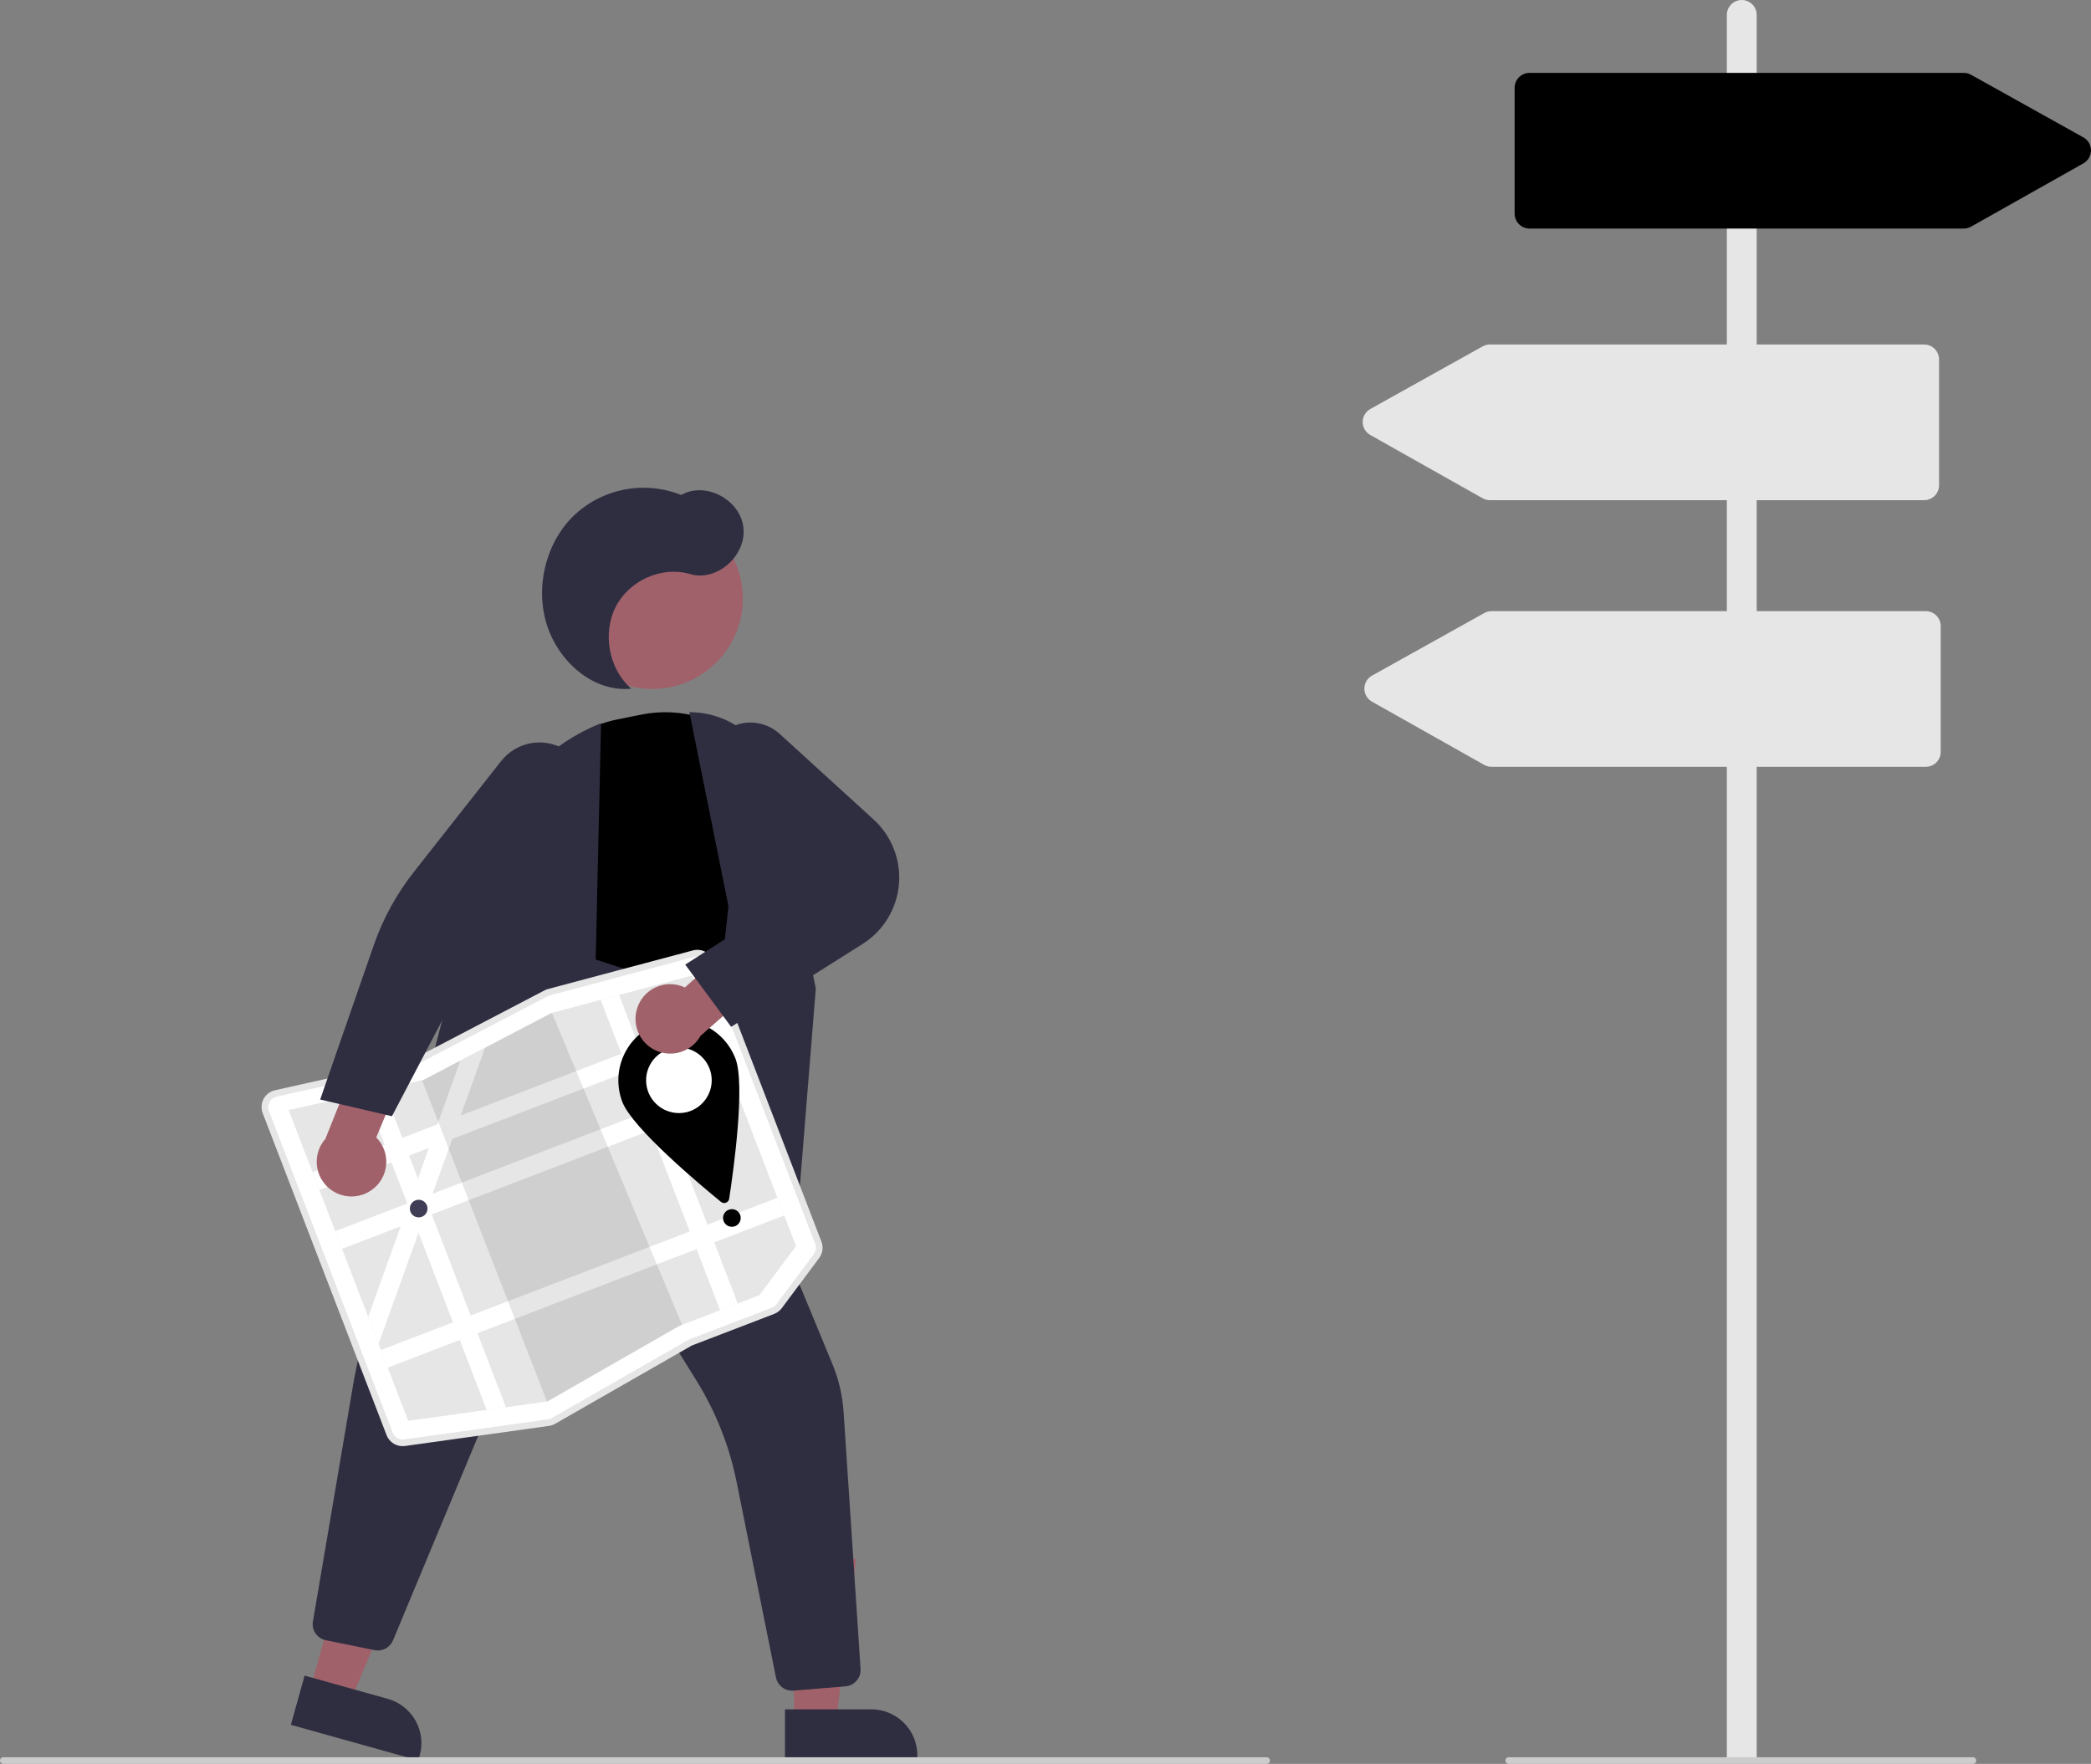 <svg width="294" height="248" viewBox="0 0 294 248" fill="none" xmlns="http://www.w3.org/2000/svg">
<rect x="0" y="0" width="294" height="248" fill="#808080" stroke="none"/>
<g clip-path="url(#clip0_2568_2506)">
<path d="M43.597 237.561L49.3 239.154L58.166 217.934L49.748 215.583L43.597 237.561Z" fill="#A0616A"/>
<path d="M58.82 247.517L40.894 242.511L42.83 235.592L54.524 238.858C56.177 239.319 57.578 240.418 58.42 241.912C59.263 243.406 59.476 245.173 59.014 246.825L58.82 247.517Z" fill="#2F2E41"/>
<path d="M111.635 242.023L117.558 242.023L120.375 219.202L111.634 219.203L111.635 242.023Z" fill="#A0616A"/>
<path d="M128.981 247.516L110.367 247.517L110.366 240.333L122.508 240.332C123.358 240.332 124.2 240.499 124.985 240.824C125.77 241.149 126.484 241.625 127.085 242.225C127.686 242.825 128.163 243.538 128.488 244.322C128.813 245.107 128.981 245.948 128.981 246.797L128.981 247.516Z" fill="#2F2E41"/>
<path d="M67.624 147.28L53.992 180.641L109.656 193.133L110.366 174.469L85.09 147.574L67.624 147.28Z" fill="#B3B3B3"/>
<path d="M97.825 95.311C103.992 91.944 106.258 84.221 102.887 78.061C99.516 71.901 91.785 69.638 85.619 73.005C79.453 76.372 77.186 84.095 80.557 90.255C83.928 96.415 91.659 98.678 97.825 95.311Z" fill="#A0616A"/>
<path d="M100.814 145.434L75.618 135.131L73.375 120.355C72.714 116.036 73.746 111.628 76.255 108.05C78.764 104.471 82.558 101.996 86.847 101.141L90.18 100.472C92.918 99.924 95.748 100.053 98.425 100.846C101.102 101.639 103.544 103.073 105.54 105.023C107.496 106.89 108.958 109.211 109.796 111.779C110.635 114.347 110.823 117.083 110.346 119.742C109.969 122.021 109.044 124.174 107.65 126.016C99.735 136.356 100.751 144.951 100.762 145.037L100.814 145.434Z" fill="currentColor"/>
<path d="M111.073 183.969L98.446 163.908L102.423 127.417L96.929 100.124L97.221 100.132C100.417 100.21 103.459 101.514 105.719 103.772C107.979 106.031 109.283 109.071 109.36 112.263L114.705 139.007L111.073 183.969Z" fill="#2F2E41"/>
<path d="M111.362 237.709C110.83 237.709 110.314 237.524 109.902 237.187C109.491 236.85 109.208 236.381 109.103 235.86L103.571 208.38C102.561 203.345 100.658 198.531 97.953 194.165L82.343 168.941C82.265 168.815 82.155 168.714 82.023 168.647C81.891 168.58 81.743 168.551 81.596 168.563C81.449 168.575 81.308 168.627 81.188 168.713C81.069 168.8 80.975 168.918 80.919 169.054L55.255 230.641C55.049 231.133 54.678 231.539 54.206 231.789C53.734 232.039 53.19 232.118 52.666 232.012L45.81 230.616C45.223 230.499 44.705 230.157 44.366 229.664C44.028 229.17 43.895 228.564 43.998 227.974L49.591 195.049C50.732 188.337 52.676 181.787 55.381 175.54L74.322 131.811L102.274 140.981L104.118 160.533L117.033 191.774C117.926 193.931 118.459 196.22 118.613 198.549L120.999 234.655C121.036 235.257 120.836 235.851 120.441 236.308C120.046 236.765 119.488 237.05 118.886 237.102L111.552 237.701C111.488 237.706 111.425 237.709 111.362 237.709Z" fill="#2F2E41"/>
<path d="M60.371 192.916L51.509 184.513L68.256 120.002C69.319 115.946 71.311 112.192 74.075 109.037C76.84 105.883 80.3 103.413 84.184 101.824L84.513 101.691L83.618 140.954L60.371 192.916Z" fill="#2F2E41"/>
<path d="M88.757 96.823C85.613 94.105 84.657 89.035 86.583 85.297C88.51 81.558 93.115 79.546 97.053 80.722C100.763 81.829 104.979 78.135 104.527 74.174C104.075 70.213 99.143 67.633 95.785 69.601C93.242 68.581 90.457 68.317 87.767 68.841C85.078 69.364 82.596 70.652 80.622 72.551C76.676 76.412 75.179 82.725 76.951 88.032C78.722 93.34 83.666 97.359 88.757 96.823Z" fill="#2F2E41"/>
<path d="M77.626 200.13C77.471 200.189 77.309 200.231 77.144 200.254L56.913 203.075C56.423 203.145 55.925 203.046 55.499 202.795C55.073 202.545 54.745 202.157 54.569 201.695L37.155 156.428C37.042 156.135 36.994 155.822 37.014 155.508C37.033 155.195 37.12 154.889 37.269 154.613C37.417 154.336 37.624 154.094 37.874 153.905C38.124 153.715 38.413 153.581 38.72 153.513L57.745 149.272C57.892 149.239 58.034 149.187 58.167 149.117L76.672 139.452C76.815 139.378 76.966 139.319 77.122 139.278L97.487 133.854C98.009 133.714 98.564 133.772 99.045 134.018C99.526 134.263 99.899 134.677 100.092 135.181L115.276 174.651C115.409 174.994 115.453 175.367 115.403 175.732C115.352 176.097 115.21 176.444 114.989 176.739L109.737 183.783C109.49 184.115 109.154 184.37 108.768 184.518L97.291 188.924C97.209 188.955 97.129 188.993 97.053 189.037L77.929 199.986C77.832 200.041 77.731 200.089 77.626 200.13Z" fill="white"/>
<path d="M87.039 139.888L84.453 140.577L77.599 142.403L77.587 142.406L68.205 147.307L64.723 149.126L64.721 149.126L59.492 151.858L59.348 151.89L53.916 153.1L51.29 153.686L40.581 156.074L57.393 199.772L68.428 198.234L71.134 197.856L76.901 197.051L76.968 197.042L95.499 186.432L106.775 182.103L111.923 175.198L97.289 137.159L87.039 139.888Z" fill="#E6E6E6"/>
<path d="M99.7 143.426L43.95 164.829L44.904 167.31L100.654 145.908L99.7 143.426Z" fill="white"/>
<path d="M102.882 151.698L47.132 173.101L48.087 175.583L103.837 154.18L102.882 151.698Z" fill="white"/>
<path d="M109.31 168.408L53.56 189.811L54.515 192.293L110.265 170.89L109.31 168.408Z" fill="white"/>
<path d="M87.038 139.888L103.729 183.273L101.245 184.227L84.452 140.578L87.038 139.888Z" fill="white"/>
<path d="M68.205 147.307L64.778 156.833L63.589 160.137L60.817 167.847L60.223 169.496L59.629 171.152L58.846 173.326L53.228 188.946L51.767 185.149L56.348 172.411L57.385 169.528L57.536 169.107L58.762 165.697L60.309 161.397L61.497 158.092L64.721 149.126L64.723 149.126L68.205 147.307Z" fill="white"/>
<path opacity="0.1" d="M95.903 186.277L95.499 186.432L76.968 197.042L76.901 197.051L59.348 151.89L59.492 151.858L64.721 149.126L64.723 149.126L68.205 147.307L77.587 142.406L77.6 142.403L95.903 186.277Z" fill="black"/>
<path d="M77.709 200.347C77.537 200.413 77.359 200.459 77.176 200.484L56.945 203.306C56.403 203.383 55.852 203.274 55.38 202.996C54.909 202.719 54.546 202.289 54.352 201.778L36.937 156.512C36.812 156.188 36.759 155.84 36.781 155.494C36.803 155.147 36.899 154.809 37.063 154.503C37.228 154.196 37.456 153.929 37.733 153.719C38.01 153.509 38.329 153.361 38.669 153.286L57.694 149.044C57.821 149.016 57.944 148.971 58.059 148.911L76.564 139.246C76.722 139.163 76.889 139.098 77.062 139.052L97.427 133.629C98.004 133.474 98.618 133.539 99.151 133.81C99.683 134.081 100.096 134.54 100.309 135.098L115.493 174.567C115.641 174.948 115.689 175.359 115.634 175.764C115.578 176.168 115.42 176.551 115.176 176.878L109.924 183.922C109.651 184.289 109.279 184.571 108.851 184.735L97.375 189.141C97.304 189.168 97.235 189.201 97.169 189.239L78.045 200.188C77.938 200.249 77.825 200.303 77.709 200.347ZM38.662 154.258C38.294 154.4 37.997 154.681 37.837 155.041C37.677 155.401 37.666 155.81 37.808 156.178L55.222 201.444C55.342 201.758 55.565 202.022 55.854 202.193C56.144 202.364 56.483 202.431 56.816 202.383L77.047 199.562C77.236 199.535 77.417 199.474 77.582 199.379L96.705 188.431C96.813 188.369 96.925 188.316 97.04 188.271L108.517 183.866C108.78 183.765 109.008 183.592 109.176 183.366L114.428 176.322C114.578 176.121 114.675 175.885 114.709 175.637C114.743 175.388 114.714 175.135 114.623 174.901L99.439 135.432C99.308 135.089 99.054 134.807 98.727 134.64C98.4 134.473 98.022 134.434 97.667 134.529L77.302 139.952C77.197 139.981 77.094 140.021 76.997 140.071L58.491 149.736C58.304 149.834 58.104 149.907 57.898 149.953L38.872 154.195C38.8 154.211 38.73 154.232 38.662 154.258Z" fill="#E6E6E6"/>
<path d="M53.916 153.1L71.133 197.856L68.428 198.234L51.29 153.686L53.916 153.1Z" fill="white"/>
<path d="M58.868 171.165C59.554 171.165 60.11 170.61 60.11 169.925C60.11 169.24 59.554 168.684 58.868 168.684C58.182 168.684 57.626 169.24 57.626 169.925C57.626 170.61 58.182 171.165 58.868 171.165Z" fill="#3F3D56"/>
<path d="M102.904 172.488C103.59 172.488 104.146 171.932 104.146 171.247C104.146 170.562 103.59 170.007 102.904 170.007C102.218 170.007 101.662 170.562 101.662 171.247C101.662 171.932 102.218 172.488 102.904 172.488Z" fill="currentColor"/>
<path d="M103.407 148.838C104.817 152.502 103.12 164.645 102.524 168.543C102.505 168.666 102.454 168.783 102.375 168.88C102.297 168.977 102.194 169.052 102.077 169.097C101.96 169.142 101.834 169.155 101.71 169.135C101.586 169.116 101.47 169.063 101.373 168.984C98.317 166.489 88.917 158.606 87.508 154.942C87.107 153.899 86.915 152.788 86.944 151.671C86.973 150.554 87.221 149.454 87.676 148.433C88.13 147.412 88.782 146.491 89.593 145.721C90.404 144.952 91.358 144.35 92.402 143.949C93.446 143.548 94.559 143.357 95.677 143.386C96.795 143.414 97.896 143.663 98.918 144.117C99.94 144.571 100.863 145.222 101.633 146.032C102.403 146.842 103.006 147.796 103.407 148.838Z" fill="currentColor"/>
<path d="M95.457 156.499C98.005 156.499 100.07 154.435 100.07 151.89C100.07 149.345 98.005 147.282 95.457 147.282C92.91 147.282 90.844 149.345 90.844 151.89C90.844 154.435 92.91 156.499 95.457 156.499Z" fill="white"/>
<path d="M89.532 141.947C89.719 141.263 90.053 140.627 90.512 140.086C90.971 139.545 91.543 139.11 92.189 138.814C92.834 138.517 93.536 138.366 94.246 138.37C94.957 138.374 95.657 138.534 96.299 138.837L104.534 131.401L110.279 135.298L98.501 145.637C97.919 146.68 96.974 147.473 95.845 147.867C94.716 148.26 93.482 148.226 92.376 147.772C91.27 147.317 90.37 146.473 89.846 145.399C89.322 144.326 89.21 143.097 89.532 141.947Z" fill="#A0616A"/>
<path d="M102.801 144.374L96.346 135.623L111.062 126.214L100.514 111.178C99.653 109.95 99.275 108.447 99.453 106.957C99.632 105.468 100.354 104.096 101.482 103.106C102.61 102.115 104.063 101.575 105.565 101.589C107.067 101.603 108.51 102.17 109.62 103.181L122.827 115.218C124.085 116.365 125.061 117.786 125.679 119.371C126.297 120.956 126.541 122.663 126.391 124.357C126.24 126.052 125.701 127.689 124.813 129.141C123.926 130.593 122.715 131.82 121.275 132.728L102.801 144.374Z" fill="#2F2E41"/>
<path d="M52.226 167.336C52.809 166.932 53.297 166.405 53.654 165.792C54.012 165.179 54.23 164.495 54.295 163.788C54.359 163.082 54.268 162.37 54.027 161.702C53.786 161.035 53.401 160.429 52.9 159.926L57.167 149.688L51.572 145.58L45.749 160.122C44.959 161.019 44.526 162.174 44.532 163.368C44.537 164.563 44.981 165.714 45.78 166.603C46.578 167.492 47.675 168.058 48.863 168.193C50.051 168.328 51.248 168.024 52.226 167.336Z" fill="#A0616A"/>
<path d="M55.109 156.942L45.017 154.594L52.538 132.931C53.834 129.193 55.745 125.697 58.194 122.589L70.463 107.003C71.585 105.578 73.227 104.655 75.029 104.436C76.832 104.217 78.647 104.721 80.078 105.837C81.509 106.953 82.439 108.59 82.664 110.389C82.889 112.189 82.391 114.004 81.28 115.438L67.665 132.99L55.109 156.942Z" fill="#2F2E41"/>
<path d="M178.094 248H0.466C0.343 248 0.224 247.951 0.137 247.864C0.049 247.776 0 247.658 0 247.534C0 247.411 0.049 247.292 0.137 247.205C0.224 247.118 0.343 247.069 0.466 247.069H178.094C178.217 247.069 178.336 247.118 178.423 247.205C178.511 247.292 178.56 247.411 178.56 247.534C178.56 247.658 178.511 247.776 178.423 247.864C178.336 247.951 178.217 248 178.094 248Z" fill="#CCCCCC"/>
<path d="M246.994 247.767H242.798V2.096C242.798 1.54 243.019 1.007 243.413 0.614C243.806 0.221 244.34 0 244.896 0C245.453 0 245.986 0.221 246.38 0.614C246.773 1.007 246.994 1.54 246.994 2.096V247.767Z" fill="#E6E6E6"/>
<path d="M277.397 248H212.127C212.004 248 211.885 247.951 211.798 247.864C211.71 247.776 211.661 247.658 211.661 247.534C211.661 247.411 211.71 247.292 211.798 247.205C211.885 247.118 212.004 247.069 212.127 247.069H277.397C277.521 247.069 277.64 247.118 277.727 247.205C277.814 247.292 277.864 247.411 277.864 247.534C277.864 247.658 277.814 247.776 277.727 247.864C277.64 247.951 277.521 248 277.397 248Z" fill="#CCCCCC"/>
<path d="M276.109 32.135H215.059C214.502 32.135 213.969 31.914 213.576 31.521C213.183 31.128 212.961 30.595 212.961 30.04V12.342C212.961 11.786 213.183 11.254 213.576 10.861C213.969 10.468 214.502 10.247 215.059 10.246H276.114C276.472 10.246 276.824 10.338 277.136 10.512L292.924 19.314C293.25 19.495 293.521 19.76 293.71 20.081C293.899 20.401 293.999 20.767 294 21.139C294.001 21.511 293.902 21.877 293.715 22.199C293.527 22.52 293.257 22.786 292.932 22.969L277.14 31.865C276.825 32.042 276.47 32.135 276.109 32.135Z" fill="currentColor"/>
<path d="M270.538 70.325H209.487C209.126 70.325 208.772 70.232 208.457 70.055L192.664 61.159C192.34 60.976 192.07 60.71 191.882 60.388C191.694 60.067 191.596 59.701 191.597 59.329C191.598 58.956 191.698 58.591 191.887 58.27C192.076 57.949 192.347 57.685 192.672 57.503L208.461 48.702C208.773 48.527 209.125 48.436 209.483 48.436H270.538C271.094 48.436 271.628 48.657 272.021 49.05C272.414 49.443 272.635 49.976 272.636 50.531V68.229C272.635 68.785 272.414 69.317 272.021 69.71C271.628 70.103 271.094 70.324 270.538 70.325Z" fill="#E6E6E6"/>
<path d="M270.771 107.816H209.72C209.36 107.816 209.005 107.723 208.69 107.546L192.897 98.65C192.573 98.467 192.303 98.201 192.115 97.879C191.927 97.558 191.829 97.192 191.83 96.82C191.831 96.448 191.931 96.082 192.12 95.761C192.309 95.441 192.58 95.176 192.905 94.994L208.694 86.193C209.006 86.019 209.358 85.927 209.716 85.927H270.771C271.327 85.927 271.861 86.148 272.254 86.541C272.647 86.934 272.869 87.467 272.869 88.022V105.72C272.869 106.276 272.647 106.809 272.254 107.201C271.861 107.594 271.327 107.815 270.771 107.816Z" fill="#E6E6E6"/>
</g>
<defs>
<clipPath id="clip0_2568_2506">
<rect width="294" height="248" fill="white"/>
</clipPath>
</defs>
</svg>
